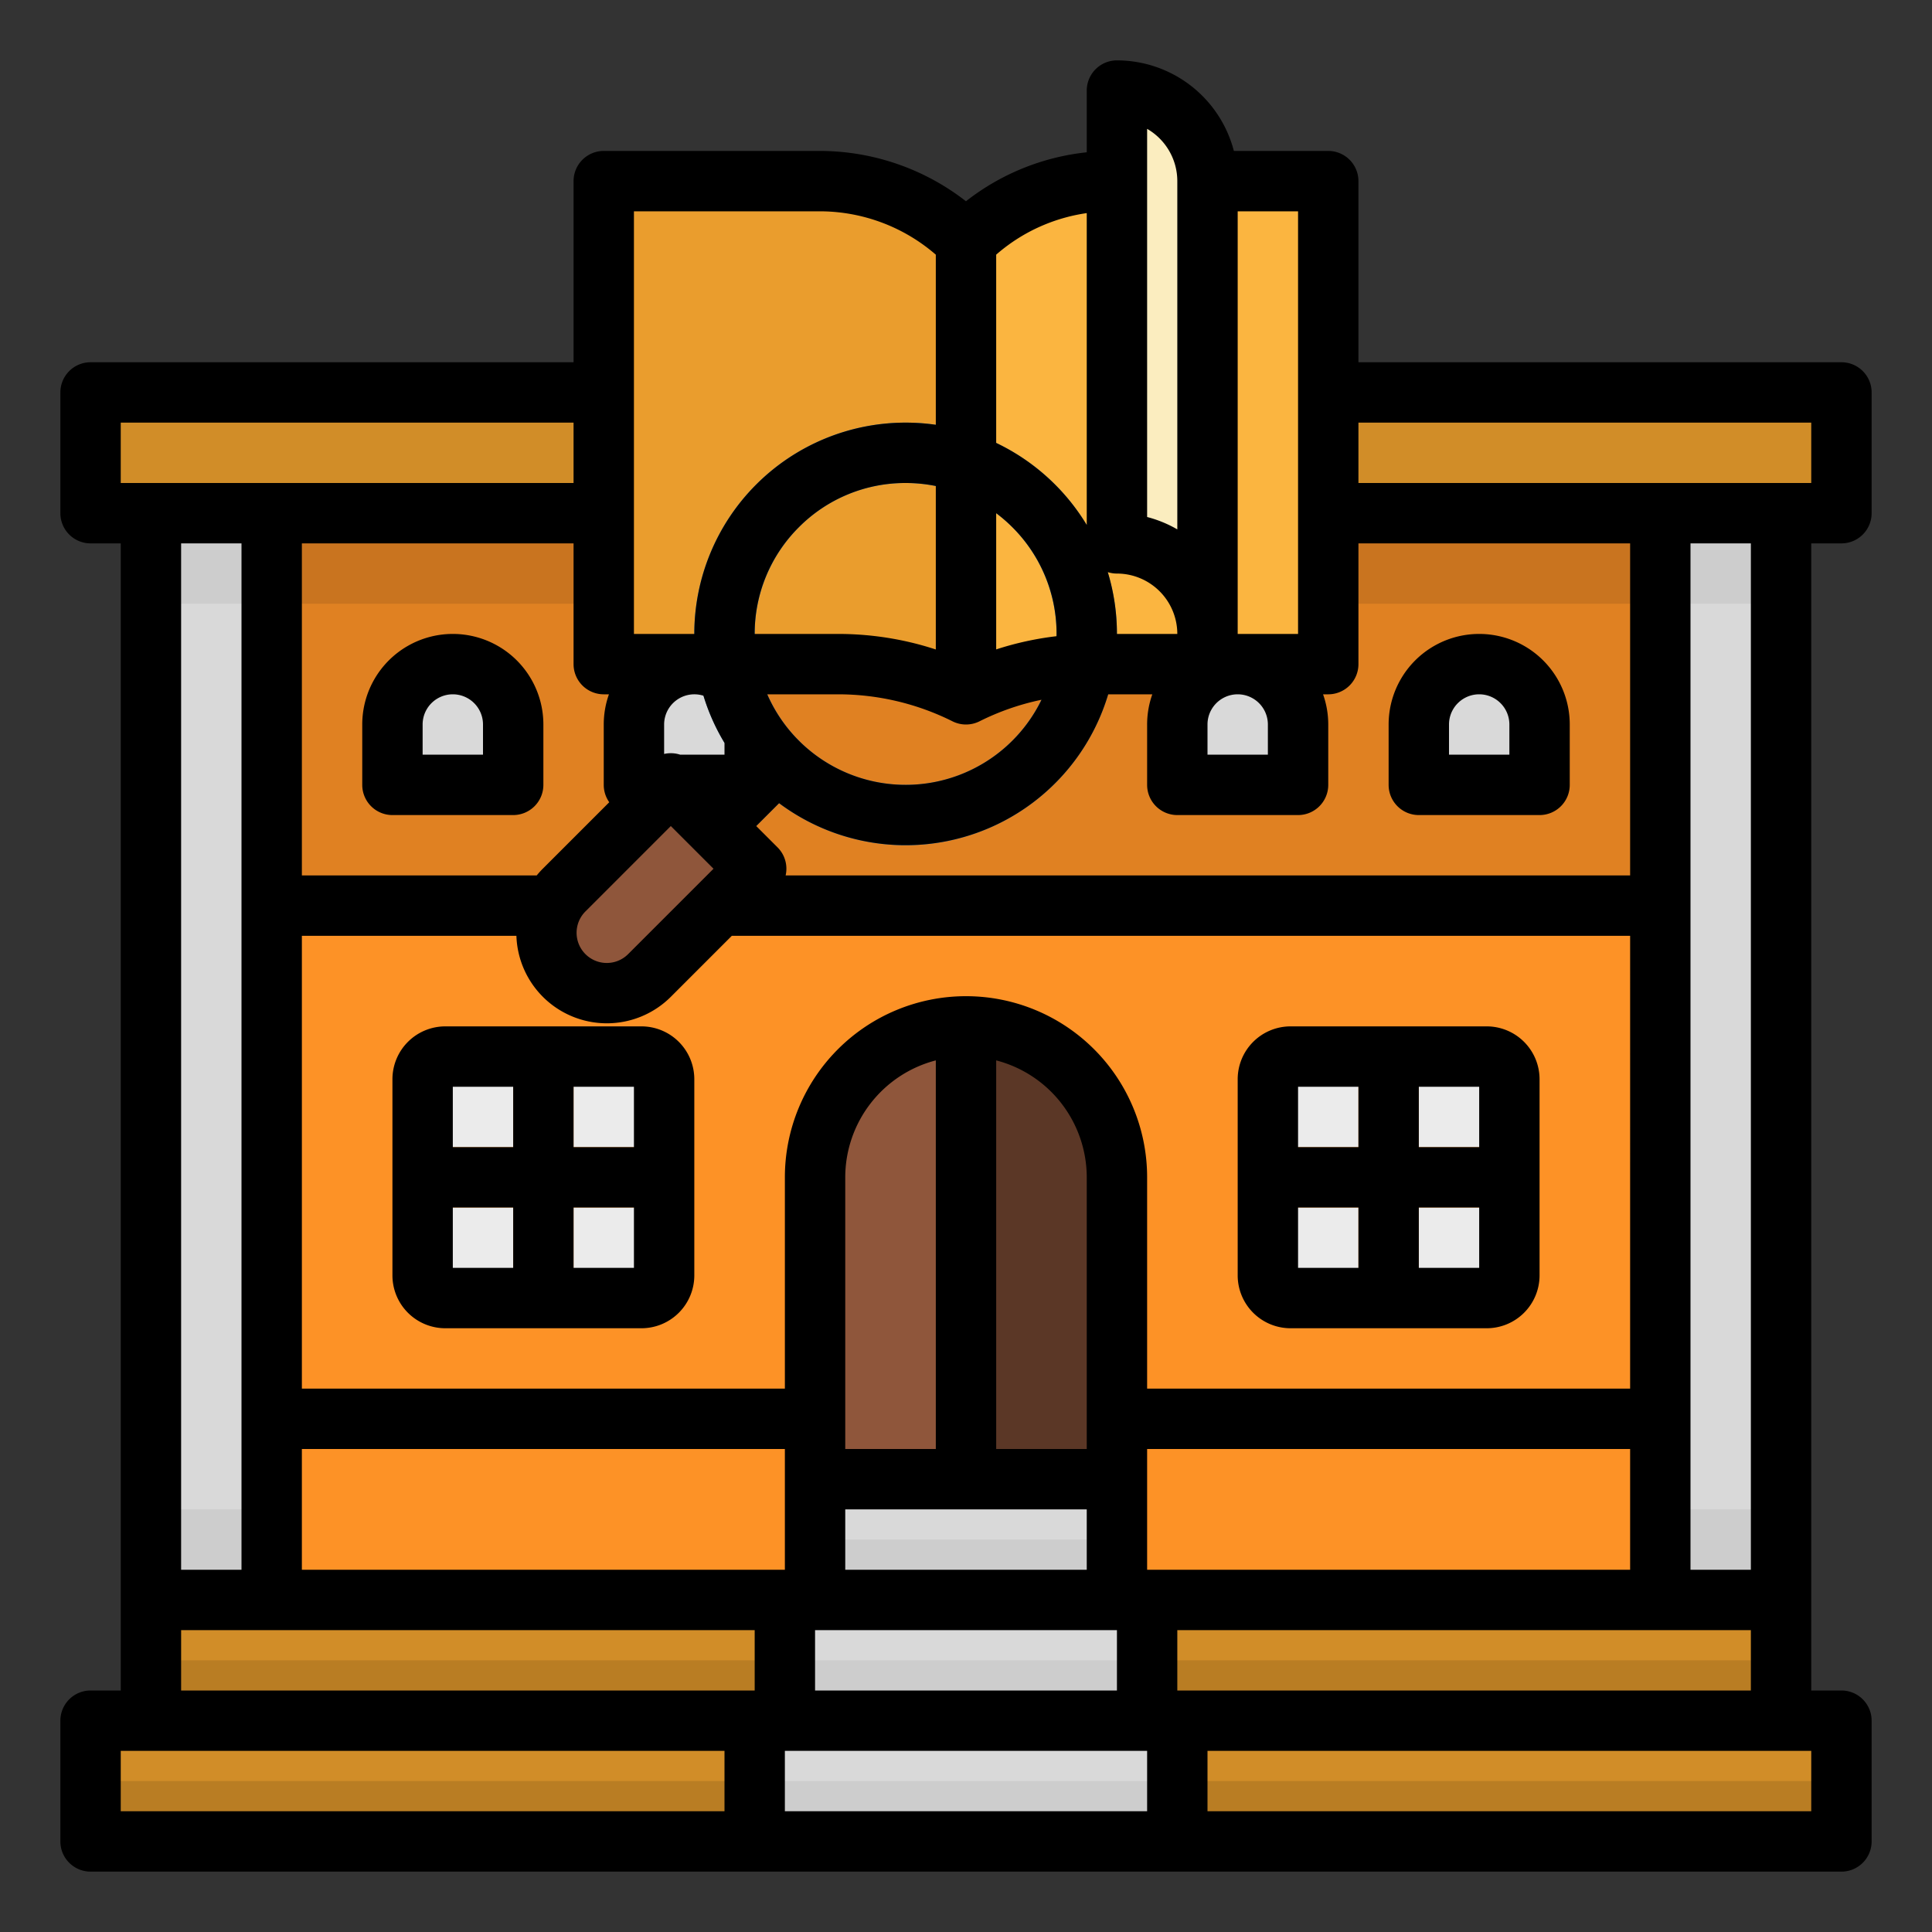 <svg height="512" viewBox="0 0 512 512" width="512" xmlns="http://www.w3.org/2000/svg"><rect x="0" y="0" width="512" height="512" fill="#333333" stroke="none"/><g id="filled_outline" data-name="filled outline"><path d="m48 376h416v56h-416z" fill="#e08122"/><path d="m48 136h416v304h-416z" fill="#fd9226"/><path d="m472 456v-32h-432v32h-16v32h464v-32z" fill="#d18d28"/><path d="m40 136h432v104h-432z" fill="#e08122"/><path d="m40 136h432v24h-432z" fill="#c9741f"/><path d="m40 136h32v288h-32z" fill="#d9d9d9"/><path d="m440 136h32v288h-32z" fill="#d9d9d9"/><path d="m40 440h432v16h-432z" fill="#b97d23"/><path d="m24 472h464v16h-464z" fill="#b97d23"/><path d="m24 104h464v32h-464z" fill="#d18d28"/><path d="m352 176h-62.111a75.779 75.779 0 0 0 -33.889 8 75.779 75.779 0 0 0 -33.889-8h-62.111v-128h57.373a54.626 54.626 0 0 1 38.627 16 54.626 54.626 0 0 1 38.627-16h57.373z" fill="#fbb540"/><path d="m256 64v120a75.892 75.892 0 0 0 -33.89-8h-62.11v-128h57.37a54.641 54.641 0 0 1 38.63 16z" fill="#ea9d2d"/><path d="m296 48v96a24 24 0 0 1 24 24v-120a24 24 0 0 0 -24-24z" fill="#fbedbf"/><path d="m296 312v80h-80v-80a40 40 0 0 1 80 0z" fill="#8f563b"/><path d="m296 312v80h-40v-120a40.015 40.015 0 0 1 40 40z" fill="#5b3726"/><rect fill="#ebebeb" height="64" rx="6" width="64" x="112" y="280"/><rect fill="#ebebeb" height="64" rx="6" width="64" x="336" y="280"/><path d="m152 272h-16v32h-32v16h32v32h16v-32h32v-16h-32z" fill="#fd9226"/><path d="m408 304h-32v-32h-16v32h-32v16h32v32h16v-32h32z" fill="#fd9226"/><path d="m200 456h112v32h-112z" fill="#d9d9d9"/><path d="m200 472h112v16h-112z" fill="#cdcdcd"/><path d="m208 424h96v32h-96z" fill="#d9d9d9"/><path d="m208 440h96v16h-96z" fill="#cdcdcd"/><path d="m216 392h80v32h-80z" fill="#d9d9d9"/><path d="m216 408h80v16h-80z" fill="#cdcdcd"/><g fill="#d9d9d9"><path d="m136 208h-32v-16a16 16 0 0 1 16-16 16 16 0 0 1 16 16z"/><path d="m408 208h-32v-16a16 16 0 0 1 16-16 16 16 0 0 1 16 16z"/><path d="m344 208h-32v-16a16 16 0 0 1 16-16 16 16 0 0 1 16 16z"/><path d="m200 208h-32v-16a16 16 0 0 1 16-16 16 16 0 0 1 16 16z"/></g><path d="m189.088 226.912a8 8 0 0 1 -5.656-13.657l16.97-16.971a8 8 0 0 1 11.314 11.316l-16.971 16.97a7.975 7.975 0 0 1 -5.657 2.342z" fill="#3775a4"/><path d="m153.289 210.711h32a0 0 0 0 1 0 0v40a16 16 0 0 1 -16 16 16 16 0 0 1 -16-16v-40a0 0 0 0 1 0 0z" fill="#8f563b" transform="matrix(.707 .707 -.707 .707 218.378 -49.789)"/><path d="m240 224a56 56 0 0 1 -39.6-95.6 56 56 0 1 1 39.6 95.6zm0-96a39.738 39.738 0 0 0 -28.284 11.716 40 40 0 1 0 28.284-11.716z" fill="#428dc5"/><path d="m440 400h32v24h-32z" fill="#cdcdcd"/><path d="m40 400h32v24h-32z" fill="#cdcdcd"/><path d="m440 136h32v24h-32z" fill="#cdcdcd"/><path d="m40 136h32v24h-32z" fill="#cdcdcd"/><path d="m170 272h-52a14.015 14.015 0 0 0 -14 14v52a14.015 14.015 0 0 0 14 14h52a14.015 14.015 0 0 0 14-14v-52a14.015 14.015 0 0 0 -14-14zm-2 32h-16v-16h16zm-32-16v16h-16v-16zm-16 32h16v16h-16zm32 16v-16h16v16z"/><path d="m342 352h52a14.015 14.015 0 0 0 14-14v-52a14.015 14.015 0 0 0 -14-14h-52a14.015 14.015 0 0 0 -14 14v52a14.015 14.015 0 0 0 14 14zm2-32h16v16h-16zm32 16v-16h16v16zm16-32h-16v-16h16zm-32-16v16h-16v-16z"/><path d="m480 144h8a8 8 0 0 0 8-8v-32a8 8 0 0 0 -8-8h-128v-48a8 8 0 0 0 -8-8h-25.013a32.056 32.056 0 0 0 -30.987-24 8 8 0 0 0 -8 8v16.358a62.625 62.625 0 0 0 -32.011 12.976 63.141 63.141 0 0 0 -38.619-13.334h-57.37a8 8 0 0 0 -8 8v48h-128a8 8 0 0 0 -8 8v32a8 8 0 0 0 8 8h8v304h-8a8 8 0 0 0 -8 8v32a8 8 0 0 0 8 8h464a8 8 0 0 0 8-8v-32a8 8 0 0 0 -8-8h-8zm-16 272h-16v-272h16zm-160 0v-32h128v32zm-8 32h-80v-16h80zm-144-304v32a8 8 0 0 0 8 8h1.376a23.885 23.885 0 0 0 -1.376 8v16a7.958 7.958 0 0 0 1.46 4.6l-17.627 17.627c-.57.57-1.1 1.163-1.6 1.774h-62.233v-88.001zm59.716-4.284a39.738 39.738 0 0 1 28.284-11.716 40.318 40.318 0 0 1 8 .8v43.318c-2.187-.71-4.4-1.344-6.631-1.87a83.388 83.388 0 0 0 -19.259-2.248h-22.11a39.738 39.738 0 0 1 11.716-28.284zm84.284 12.284a16.019 16.019 0 0 1 16 16h-16a56.193 56.193 0 0 0 -2.421-16.375 8 8 0 0 0 2.421.375zm56 32a8 8 0 0 0 8-8v-32h72v88h-223.8a7.986 7.986 0 0 0 -2.136-7.431l-5.657-5.657 5.251-5.251.008-.008.8-.8a56.04 56.04 0 0 0 87.22-28.853h11.69a23.885 23.885 0 0 0 -1.376 8v16a8 8 0 0 0 8 8h32a8 8 0 0 0 8-8v-16a23.885 23.885 0 0 0 -1.376-8zm80 184h-128v-56a48 48 0 0 0 -96 0v56h-128v-120h56.853a23.982 23.982 0 0 0 40.921 16.167l16.167-16.167h238.059zm-144-56v72h-24v-102.987a32.056 32.056 0 0 1 24 30.987zm-40 72h-24v-72a32.056 32.056 0 0 1 24-30.987zm-24 16h64v16h-64zm-46.226-181.088 11.314 11.314-22.627 22.627a8 8 0 0 1 -11.314-11.314zm74.648-27.757a8 8 0 0 0 7.156 0 67.4 67.4 0 0 1 16.433-5.712 40.027 40.027 0 0 1 -72.683-1.443h18.782a67.863 67.863 0 0 1 30.312 7.155zm83.578.845v8h-16v-8a8 8 0 0 1 16 0zm-56.015-23.4a82.651 82.651 0 0 0 -15.985 3.5v-36.1a40.473 40.473 0 0 1 4.284 3.718 39.738 39.738 0 0 1 11.716 28.282c0 .2-.012.4-.015.6zm-93.566 15.77a55.33 55.33 0 0 0 5.581 12.51v3.12h-11.742a8.024 8.024 0 0 0 -4.258-.195v-7.805a8.012 8.012 0 0 1 10.419-7.63zm-106.419 199.63h128v32h-128zm400-272v16h-120v-16zm-136 56h-16v-112h16zm-40-133.853a16.01 16.01 0 0 1 8 13.853v92.294a31.852 31.852 0 0 0 -8-3.282zm-27.219 25.405a46.49 46.49 0 0 1 11.219-3.077v82.645a56.539 56.539 0 0 0 -24-21.747v-49.887a46.41 46.41 0 0 1 12.781-7.934zm-108.781-3.552h49.37a46.985 46.985 0 0 1 30.63 11.491v45.079a56.907 56.907 0 0 0 -8-.57 56 56 0 0 0 -56 56h-16zm-136 56h120v16h-120zm32 32v272h-16v-272zm-16 288h152v16h-152zm-16 32h160v16h-160zm176 16v-16h96v16zm272 0h-160v-16h160zm-168-32v-16h152v16z"/><path d="m104 216h32a8 8 0 0 0 8-8v-16a24 24 0 0 0 -48 0v16a8 8 0 0 0 8 8zm8-24a8 8 0 0 1 16 0v8h-16z"/><path d="m376 216h32a8 8 0 0 0 8-8v-16a24 24 0 0 0 -48 0v16a8 8 0 0 0 8 8zm8-24a8 8 0 0 1 16 0v8h-16z"/></g></svg>